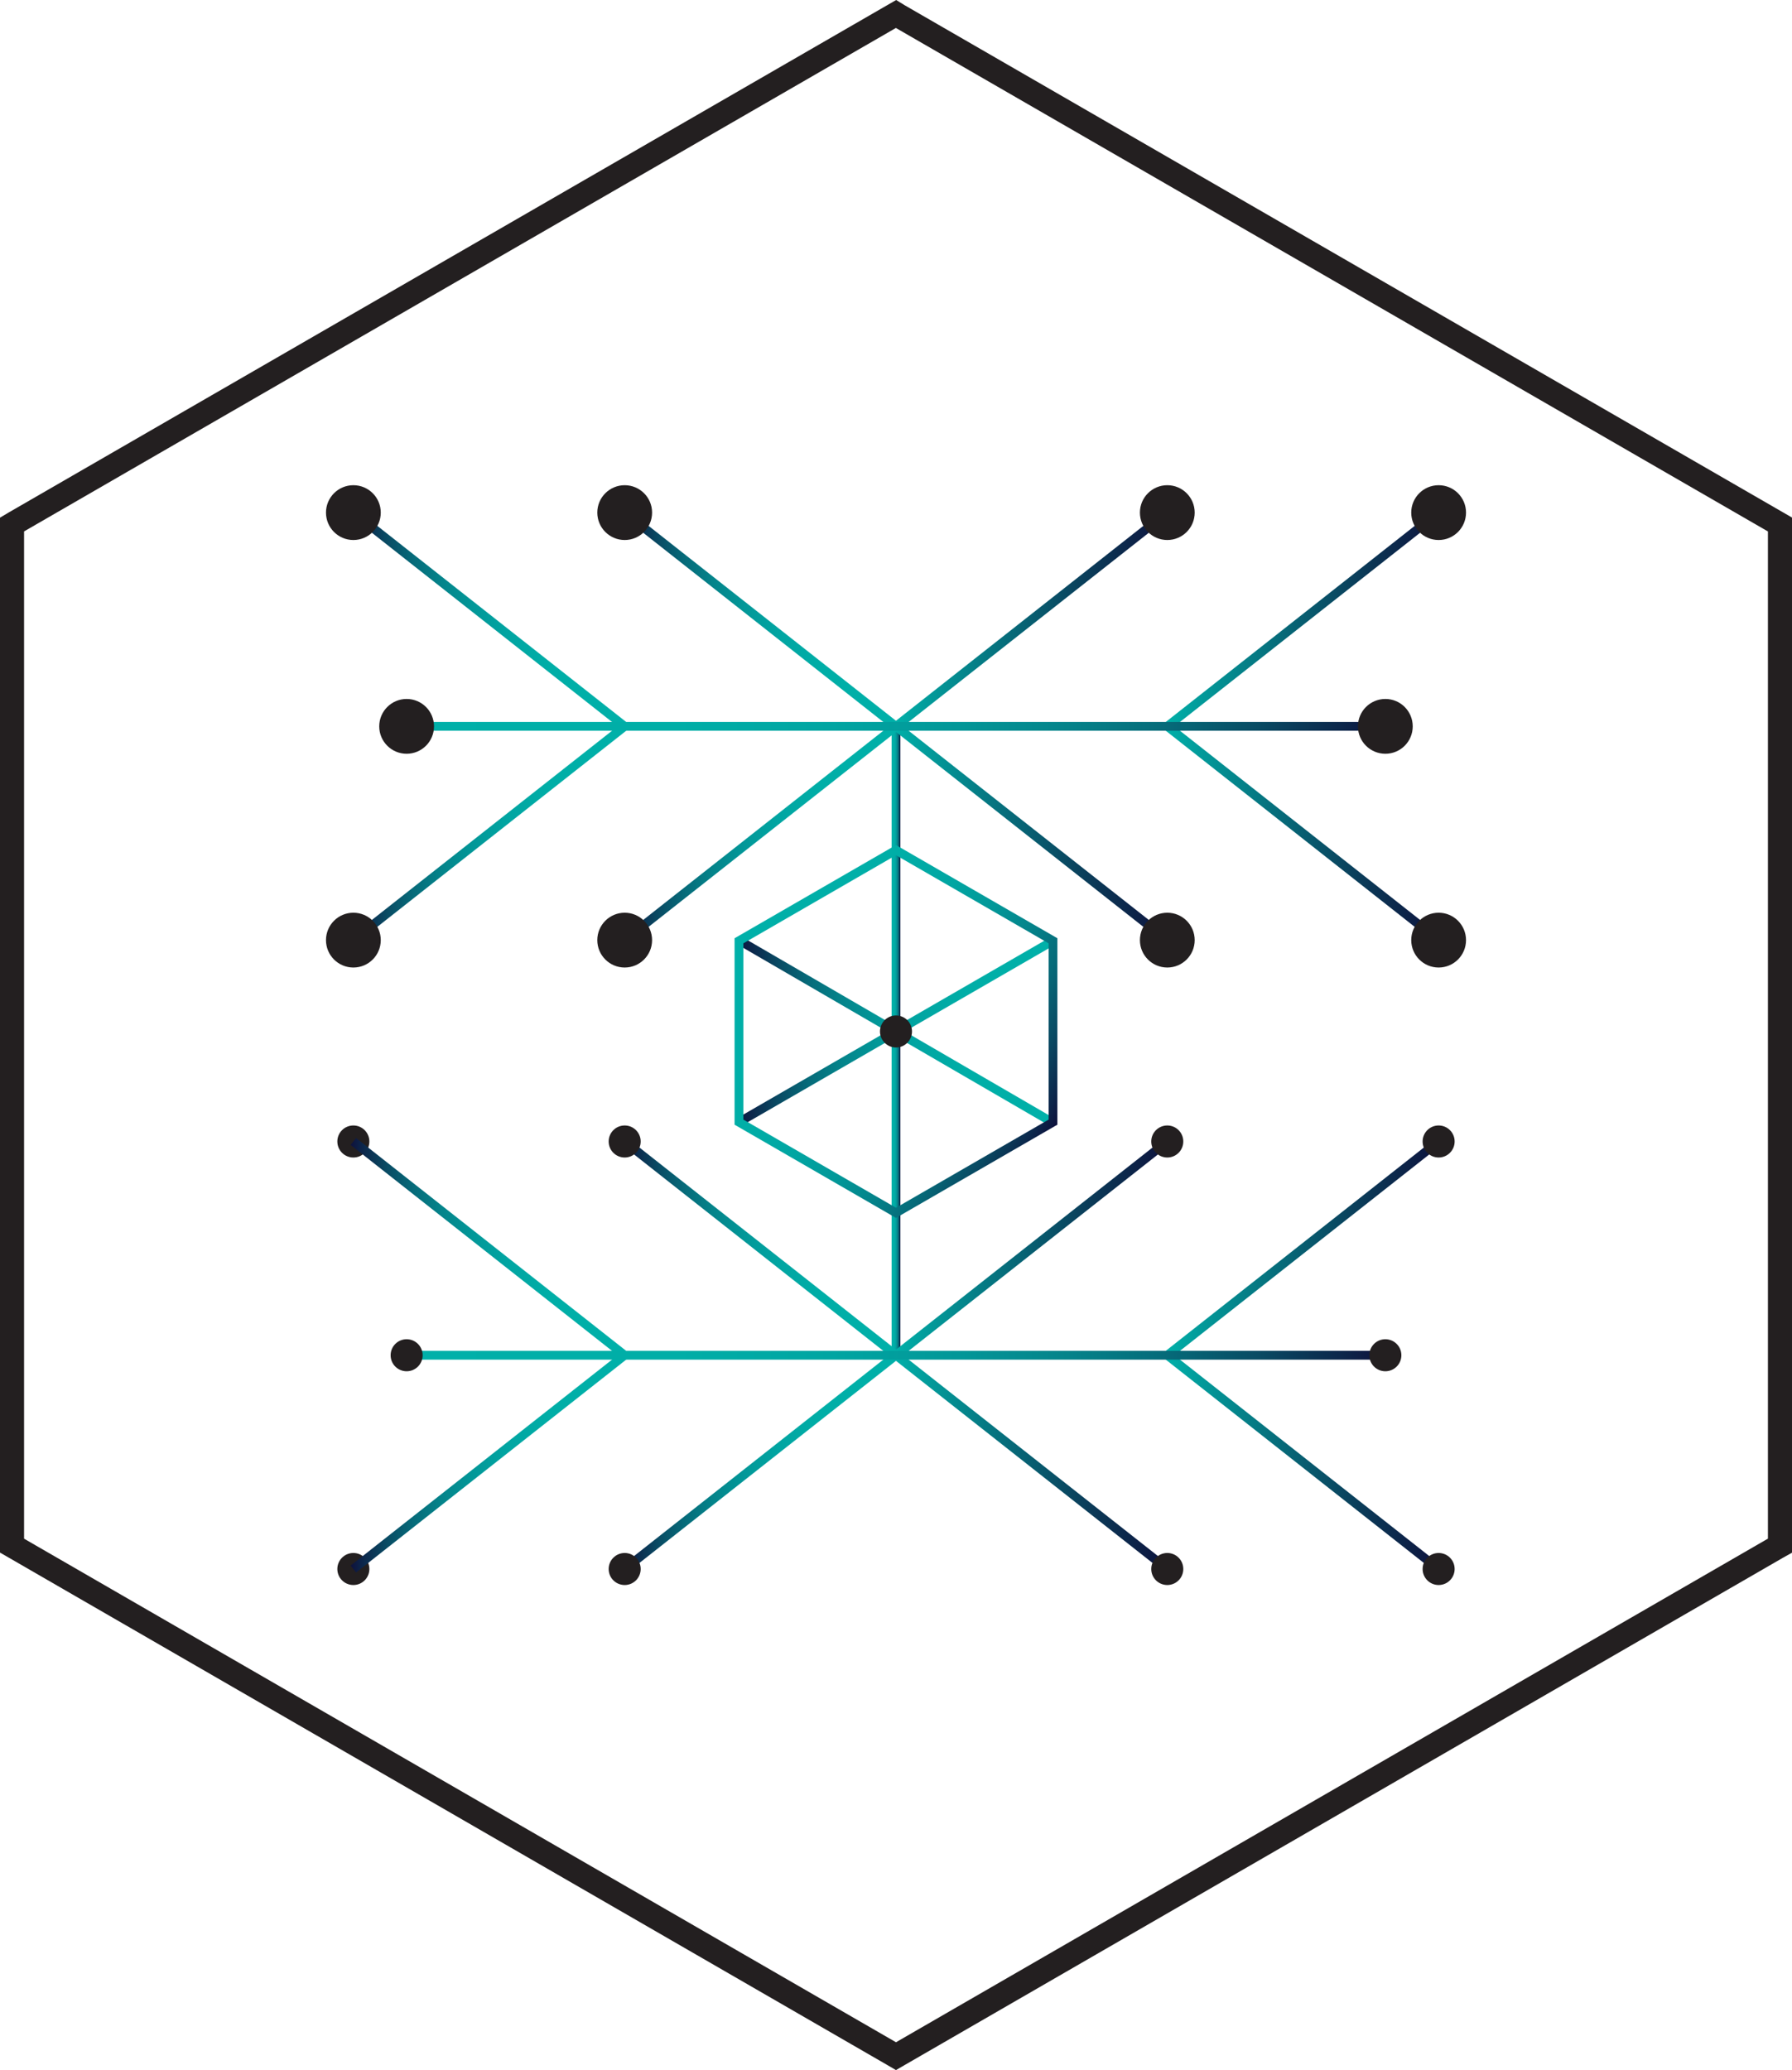 <svg xmlns="http://www.w3.org/2000/svg" width="595.598" height="687.823" viewBox="-4.156 112.568 595.598 687.823" enable-background="new -4.156 112.568 595.598 687.823"><path stroke="#231F20" stroke-width="8" stroke-miterlimit="10" d="M292.807 795.281l.831.485 292.94-169.149.864-.482v-339.291l-292.978-169.108-.83-.511-292.974 169.134-.816.486v339.289l292.965 169.146-.002.001z" fill="none"/><linearGradient id="a" gradientUnits="userSpaceOnUse" x1="121.636" y1="129.275" x2="122.847" y2="129.275" gradientTransform="matrix(2.411 0 0 -2.411 -1.081 770.077)"><stop offset=".002" stop-color="#00B0A9"/><stop offset=".276" stop-color="#00AEA7"/><stop offset=".434" stop-color="#01A5A2"/><stop offset=".562" stop-color="#029798"/><stop offset=".675" stop-color="#04838A"/><stop offset=".777" stop-color="#066A79"/><stop offset=".872" stop-color="#094A63"/><stop offset=".959" stop-color="#0C254A"/><stop offset="1" stop-color="#0E113C"/></linearGradient><path fill="url(#a)" d="M292.183 353.917h2.92v208.954h-2.92v-208.954z"/><linearGradient id="b" gradientUnits="userSpaceOnUse" x1="84.466" y1="71.211" x2="122.615" y2="71.211" gradientTransform="matrix(2.411 0 0 -2.411 -1.081 770.077)"><stop offset="0" stop-color="#0E113C"/><stop offset=".041" stop-color="#0C254A"/><stop offset=".128" stop-color="#094A63"/><stop offset=".223" stop-color="#066A79"/><stop offset=".325" stop-color="#04838A"/><stop offset=".438" stop-color="#029798"/><stop offset=".566" stop-color="#01A5A2"/><stop offset=".724" stop-color="#00AEA7"/><stop offset=".998" stop-color="#00B0A9"/></linearGradient><path fill="url(#b)" d="M204.363 635.046l-1.796-2.293 90.161-71.025 1.815 2.292-90.18 71.026z"/><linearGradient id="c" gradientUnits="userSpaceOnUse" x1="121.862" y1="71.211" x2="160.016" y2="71.211" gradientTransform="matrix(2.411 0 0 -2.411 -1.081 770.077)"><stop offset=".002" stop-color="#00B0A9"/><stop offset=".173" stop-color="#039395"/><stop offset=".743" stop-color="#0B3655"/><stop offset="1" stop-color="#0E113C"/></linearGradient><path fill="url(#c)" d="M382.908 635.046l-90.18-71.026 1.815-2.292 90.175 71.024-1.81 2.294z"/><path fill="#231F20" d="M113.294 628.576c2.932 0 5.317 2.385 5.317 5.326 0 2.944-2.385 5.32-5.317 5.32-2.946 0-5.33-2.376-5.33-5.32 0-2.941 2.384-5.326 5.33-5.326zm0-131.405c2.932 0 5.317-2.382 5.317-5.322 0-2.944-2.385-5.321-5.317-5.321-2.946 0-5.33 2.376-5.33 5.321 0 2.941 2.384 5.323 5.33 5.322zm90.176 131.405c2.932 0 5.317 2.385 5.317 5.326 0 2.944-2.385 5.32-5.317 5.32-2.946 0-5.33-2.376-5.33-5.32 0-2.941 2.387-5.326 5.33-5.326z"/><linearGradient id="d" gradientUnits="userSpaceOnUse" x1="84.467" y1="100.671" x2="122.614" y2="100.671" gradientTransform="matrix(2.411 0 0 -2.411 -1.081 770.077)"><stop offset="0" stop-color="#0E113C"/><stop offset=".041" stop-color="#0C254A"/><stop offset=".128" stop-color="#094A63"/><stop offset=".223" stop-color="#066A79"/><stop offset=".325" stop-color="#04838A"/><stop offset=".438" stop-color="#029798"/><stop offset=".566" stop-color="#01A5A2"/><stop offset=".724" stop-color="#00AEA7"/><stop offset=".998" stop-color="#00B0A9"/></linearGradient><path fill="url(#d)" d="M292.729 564.019l-90.161-71.023 1.796-2.295 90.178 71.026-1.813 2.292z"/><linearGradient id="e" gradientUnits="userSpaceOnUse" x1="47.063" y1="71.211" x2="85.212" y2="71.211" gradientTransform="matrix(2.411 0 0 -2.411 -1.081 770.077)"><stop offset="0" stop-color="#0E113C"/><stop offset=".041" stop-color="#0C254A"/><stop offset=".128" stop-color="#094A63"/><stop offset=".223" stop-color="#066A79"/><stop offset=".325" stop-color="#04838A"/><stop offset=".438" stop-color="#029798"/><stop offset=".566" stop-color="#01A5A2"/><stop offset=".724" stop-color="#00AEA7"/><stop offset=".998" stop-color="#00B0A9"/></linearGradient><path fill="url(#e)" d="M114.199 635.046l-1.811-2.293 90.18-71.025 1.796 2.292-90.165 71.026z"/><linearGradient id="f" gradientUnits="userSpaceOnUse" x1="47.063" y1="100.671" x2="85.211" y2="100.671" gradientTransform="matrix(2.411 0 0 -2.411 -1.081 770.077)"><stop offset="0" stop-color="#0E113C"/><stop offset=".041" stop-color="#0C254A"/><stop offset=".128" stop-color="#094A63"/><stop offset=".223" stop-color="#066A79"/><stop offset=".325" stop-color="#04838A"/><stop offset=".438" stop-color="#029798"/><stop offset=".566" stop-color="#01A5A2"/><stop offset=".724" stop-color="#00AEA7"/><stop offset=".998" stop-color="#00B0A9"/></linearGradient><path fill="url(#f)" d="M202.567 564.019l-90.18-71.023 1.812-2.295 90.164 71.026-1.796 2.292z"/><linearGradient id="g" gradientUnits="userSpaceOnUse" x1="47.063" y1="157.88" x2="85.212" y2="157.88" gradientTransform="matrix(2.411 0 0 -2.411 -1.081 770.077)"><stop offset="0" stop-color="#0E113C"/><stop offset=".041" stop-color="#0C254A"/><stop offset=".128" stop-color="#094A63"/><stop offset=".223" stop-color="#066A79"/><stop offset=".325" stop-color="#04838A"/><stop offset=".438" stop-color="#029798"/><stop offset=".566" stop-color="#01A5A2"/><stop offset=".724" stop-color="#00AEA7"/><stop offset=".998" stop-color="#00B0A9"/></linearGradient><path fill="url(#g)" d="M114.199 426.086l-1.811-2.291 90.18-71.024 1.796 2.289-90.165 71.026z"/><linearGradient id="h" gradientUnits="userSpaceOnUse" x1="47.063" y1="187.339" x2="85.211" y2="187.339" gradientTransform="matrix(2.411 0 0 -2.411 -1.081 770.077)"><stop offset="0" stop-color="#0E113C"/><stop offset=".041" stop-color="#0C254A"/><stop offset=".128" stop-color="#094A63"/><stop offset=".223" stop-color="#066A79"/><stop offset=".325" stop-color="#04838A"/><stop offset=".438" stop-color="#029798"/><stop offset=".566" stop-color="#01A5A2"/><stop offset=".724" stop-color="#00AEA7"/><stop offset=".998" stop-color="#00B0A9"/></linearGradient><path fill="url(#h)" d="M202.567 355.059l-90.18-71.026 1.812-2.29 90.164 71.028-1.796 2.288z"/><linearGradient id="i" gradientUnits="userSpaceOnUse" x1="121.862" y1="100.671" x2="160.016" y2="100.671" gradientTransform="matrix(2.411 0 0 -2.411 -1.081 770.077)"><stop offset=".002" stop-color="#00B0A9"/><stop offset=".173" stop-color="#039395"/><stop offset=".743" stop-color="#0B3655"/><stop offset="1" stop-color="#0E113C"/></linearGradient><path fill="url(#i)" d="M294.542 564.019l-1.813-2.292 90.18-71.027 1.809 2.295-90.176 71.024z"/><linearGradient id="j" gradientUnits="userSpaceOnUse" x1="159.266" y1="71.211" x2="197.415" y2="71.211" gradientTransform="matrix(2.411 0 0 -2.411 -1.081 770.077)"><stop offset=".002" stop-color="#00B0A9"/><stop offset=".173" stop-color="#039395"/><stop offset=".743" stop-color="#0B3655"/><stop offset="1" stop-color="#0E113C"/></linearGradient><path fill="url(#j)" d="M473.089 635.046l-90.18-71.026 1.809-2.292 90.168 71.024-1.797 2.294z"/><linearGradient id="k" gradientUnits="userSpaceOnUse" x1="159.265" y1="100.671" x2="197.415" y2="100.671" gradientTransform="matrix(2.411 0 0 -2.411 -1.081 770.077)"><stop offset=".002" stop-color="#00B0A9"/><stop offset=".173" stop-color="#039395"/><stop offset=".743" stop-color="#0B3655"/><stop offset="1" stop-color="#0E113C"/></linearGradient><path fill="url(#k)" d="M384.718 564.019l-1.81-2.292 90.18-71.027 1.798 2.295-90.168 71.024z"/><linearGradient id="l" gradientUnits="userSpaceOnUse" x1="159.266" y1="157.88" x2="197.415" y2="157.88" gradientTransform="matrix(2.411 0 0 -2.411 -1.081 770.077)"><stop offset=".002" stop-color="#00B0A9"/><stop offset=".173" stop-color="#039395"/><stop offset=".743" stop-color="#0B3655"/><stop offset="1" stop-color="#0E113C"/></linearGradient><path fill="url(#l)" d="M473.089 426.086l-90.18-71.026 1.809-2.289 90.168 71.024-1.797 2.291z"/><linearGradient id="m" gradientUnits="userSpaceOnUse" x1="159.265" y1="187.34" x2="197.415" y2="187.34" gradientTransform="matrix(2.411 0 0 -2.411 -1.081 770.077)"><stop offset=".002" stop-color="#00B0A9"/><stop offset=".173" stop-color="#039395"/><stop offset=".743" stop-color="#0B3655"/><stop offset="1" stop-color="#0E113C"/></linearGradient><path fill="url(#m)" d="M384.718 355.059l-1.81-2.289 90.18-71.028 1.798 2.291-90.168 71.026z"/><linearGradient id="n" gradientUnits="userSpaceOnUse" x1="84.466" y1="157.88" x2="122.615" y2="157.88" gradientTransform="matrix(2.411 0 0 -2.411 -1.081 770.077)"><stop offset="0" stop-color="#0E113C"/><stop offset=".041" stop-color="#0C254A"/><stop offset=".128" stop-color="#094A63"/><stop offset=".223" stop-color="#066A79"/><stop offset=".325" stop-color="#04838A"/><stop offset=".438" stop-color="#029798"/><stop offset=".566" stop-color="#01A5A2"/><stop offset=".724" stop-color="#00AEA7"/><stop offset=".998" stop-color="#00B0A9"/></linearGradient><path fill="url(#n)" d="M204.363 426.086l-1.796-2.291 90.161-71.024 1.815 2.289-90.18 71.026z"/><linearGradient id="o" gradientUnits="userSpaceOnUse" x1="121.862" y1="157.88" x2="160.016" y2="157.88" gradientTransform="matrix(2.411 0 0 -2.411 -1.081 770.077)"><stop offset=".002" stop-color="#00B0A9"/><stop offset=".173" stop-color="#039395"/><stop offset=".743" stop-color="#0B3655"/><stop offset="1" stop-color="#0E113C"/></linearGradient><path fill="url(#o)" d="M382.908 426.086l-90.18-71.026 1.815-2.289 90.175 71.024-1.81 2.291z"/><path fill="#231F20" d="M383.814 415.838c5.026 0 9.104 4.075 9.104 9.104 0 5.036-4.08 9.106-9.104 9.106-5.023 0-9.103-4.07-9.103-9.106 0-5.032 4.079-9.104 9.104-9.104h-.001zm90.18 0c5.023 0 9.104 4.075 9.104 9.104 0 5.036-4.082 9.106-9.104 9.106-5.025 0-9.104-4.07-9.104-9.106-.002-5.032 4.079-9.104 9.104-9.104zm-90.18 81.333c2.933 0 5.318-2.382 5.318-5.322 0-2.944-2.385-5.321-5.317-5.321-2.945 0-5.332 2.376-5.332 5.321 0 2.942 2.389 5.323 5.333 5.323l-.002-.001z"/><linearGradient id="p" gradientUnits="userSpaceOnUse" x1="84.467" y1="187.339" x2="122.614" y2="187.339" gradientTransform="matrix(2.411 0 0 -2.411 -1.081 770.077)"><stop offset="0" stop-color="#0E113C"/><stop offset=".041" stop-color="#0C254A"/><stop offset=".128" stop-color="#094A63"/><stop offset=".223" stop-color="#066A79"/><stop offset=".325" stop-color="#04838A"/><stop offset=".438" stop-color="#029798"/><stop offset=".566" stop-color="#01A5A2"/><stop offset=".724" stop-color="#00AEA7"/><stop offset=".998" stop-color="#00B0A9"/></linearGradient><path fill="url(#p)" d="M292.729 355.059l-90.161-71.026 1.796-2.29 90.178 71.028-1.813 2.288z"/><circle fill="#231F20" cx="473.994" cy="491.848" r="5.323"/><linearGradient id="q" gradientUnits="userSpaceOnUse" x1="121.862" y1="187.34" x2="160.016" y2="187.34" gradientTransform="matrix(2.411 0 0 -2.411 -1.081 770.077)"><stop offset=".002" stop-color="#00B0A9"/><stop offset=".173" stop-color="#039395"/><stop offset=".743" stop-color="#0B3655"/><stop offset="1" stop-color="#0E113C"/></linearGradient><path fill="url(#q)" d="M294.542 355.059l-1.813-2.289 90.18-71.028 1.809 2.291-90.176 71.026z"/><linearGradient id="r" gradientUnits="userSpaceOnUse" x1="100.295" y1="130.561" x2="144.187" y2="130.561" gradientTransform="matrix(2.411 0 0 -2.411 -1.081 770.077)"><stop offset="0" stop-color="#0E113C"/><stop offset=".041" stop-color="#0C254A"/><stop offset=".128" stop-color="#094A63"/><stop offset=".223" stop-color="#066A79"/><stop offset=".325" stop-color="#04838A"/><stop offset=".438" stop-color="#029798"/><stop offset=".566" stop-color="#01A5A2"/><stop offset=".724" stop-color="#00AEA7"/><stop offset=".998" stop-color="#00B0A9"/></linearGradient><path fill="url(#r)" d="M242.186 486.691l-1.455-2.532 104.36-60.264 1.464 2.533-104.369 60.263z"/><linearGradient id="s" gradientUnits="userSpaceOnUse" x1="100.353" y1="130.561" x2="144.124" y2="130.561" gradientTransform="matrix(2.411 0 0 -2.411 -1.081 770.077)"><stop offset="0" stop-color="#0E113C"/><stop offset=".041" stop-color="#0C254A"/><stop offset=".128" stop-color="#094A63"/><stop offset=".223" stop-color="#066A79"/><stop offset=".325" stop-color="#04838A"/><stop offset=".438" stop-color="#029798"/><stop offset=".566" stop-color="#01A5A2"/><stop offset=".724" stop-color="#00AEA7"/><stop offset=".998" stop-color="#00B0A9"/></linearGradient><path fill="url(#s)" d="M344.937 486.775l-104.067-60.437 1.469-2.524 104.064 60.437-1.466 2.524z"/><path fill="#231F20" d="M203.47 497.171c2.932 0 5.317-2.382 5.317-5.322 0-2.944-2.385-5.321-5.317-5.321-2.946 0-5.33 2.376-5.33 5.321 0 2.941 2.387 5.323 5.33 5.322zm180.344 131.405c2.933 0 5.318 2.385 5.318 5.326 0 2.944-2.385 5.32-5.317 5.32-2.945 0-5.332-2.376-5.332-5.32 0-2.942 2.389-5.326 5.333-5.326h-.002z"/><linearGradient id="t" gradientUnits="userSpaceOnUse" x1="54.779" y1="85.941" x2="189.697" y2="85.941" gradientTransform="matrix(2.411 0 0 -2.411 -1.081 770.077)"><stop offset=".002" stop-color="#00B0A9"/><stop offset=".276" stop-color="#00AEA7"/><stop offset=".434" stop-color="#01A5A2"/><stop offset=".562" stop-color="#029798"/><stop offset=".675" stop-color="#04838A"/><stop offset=".777" stop-color="#066A79"/><stop offset=".872" stop-color="#094A63"/><stop offset=".959" stop-color="#0C254A"/><stop offset="1" stop-color="#0E113C"/></linearGradient><path fill="url(#t)" d="M130.992 561.413h325.286v2.922h-325.286v-2.922z"/><circle fill="#231F20" cx="473.994" cy="633.9" r="5.323"/><path fill="#231F20" d="M113.294 415.838c5.025 0 9.104 4.075 9.104 9.104 0 5.036-4.082 9.106-9.104 9.106-5.025 0-9.104-4.07-9.104-9.106-.002-5.032 4.079-9.104 9.104-9.104zm0-142.051c5.025 0 9.104 4.077 9.104 9.106 0 5.036-4.082 9.104-9.104 9.104-5.025 0-9.104-4.07-9.104-9.104-.002-5.032 4.079-9.106 9.104-9.106zm180.341 176.186c2.946 0 5.328 2.385 5.328 5.323 0 2.943-2.385 5.322-5.328 5.322-2.934 0-5.319-2.38-5.319-5.323.003-2.939 2.387-5.324 5.319-5.324v.002zm-90.165-34.135c5.023 0 9.104 4.075 9.104 9.104 0 5.036-4.08 9.106-9.104 9.106s-9.106-4.07-9.106-9.106c.003-5.032 4.085-9.104 9.106-9.104z"/><linearGradient id="u" gradientUnits="userSpaceOnUse" x1="99.922" y1="143.452" x2="144.426" y2="117.758" gradientTransform="matrix(2.411 0 0 -2.411 -1.081 770.077)"><stop offset=".002" stop-color="#00B0A9"/><stop offset=".276" stop-color="#00AEA7"/><stop offset=".434" stop-color="#01A5A2"/><stop offset=".562" stop-color="#029798"/><stop offset=".675" stop-color="#04838A"/><stop offset=".777" stop-color="#066A79"/><stop offset=".872" stop-color="#094A63"/><stop offset=".959" stop-color="#0C254A"/><stop offset="1" stop-color="#0E113C"/></linearGradient><path fill="url(#u)" d="M293.635 517.246l-53.645-30.976v-61.952l53.684-30.986.752.476 52.854 30.509v61.964l-.753.421-52.892 30.544zm-50.71-32.666l50.713 29.288 50.728-29.289v-58.573l-50.728-29.279-50.713 29.279v58.574z"/><path fill="#231F20" d="M203.47 291.997c5.023 0 9.104-4.072 9.104-9.111 0-5.032-4.08-9.099-9.104-9.099s-9.106 4.07-9.106 9.099c.003 5.037 4.085 9.111 9.106 9.111zm180.344-18.21c5.026 0 9.104 4.077 9.104 9.106 0 5.036-4.08 9.104-9.104 9.104-5.023 0-9.103-4.07-9.103-9.104 0-5.032 4.079-9.106 9.104-9.106h-.001z"/><linearGradient id="v" gradientUnits="userSpaceOnUse" x1="54.779" y1="172.611" x2="189.697" y2="172.611" gradientTransform="matrix(2.411 0 0 -2.411 -1.081 770.077)"><stop offset=".002" stop-color="#00B0A9"/><stop offset=".276" stop-color="#00AEA7"/><stop offset=".434" stop-color="#01A5A2"/><stop offset=".562" stop-color="#029798"/><stop offset=".675" stop-color="#04838A"/><stop offset=".777" stop-color="#066A79"/><stop offset=".872" stop-color="#094A63"/><stop offset=".959" stop-color="#0C254A"/><stop offset="1" stop-color="#0E113C"/></linearGradient><path fill="url(#v)" d="M130.992 352.45h325.286v2.925h-325.286v-2.925z"/><path fill="#231F20" d="M473.994 291.997c5.023 0 9.104-4.072 9.104-9.111 0-5.032-4.082-9.099-9.104-9.099-5.025 0-9.104 4.07-9.104 9.099-.002 5.037 4.079 9.111 9.104 9.111zm-17.714 265.556c2.946 0 5.333 2.382 5.333 5.32 0 2.948-2.387 5.324-5.333 5.324-2.932 0-5.317-2.375-5.317-5.323 0-2.938 2.385-5.32 5.317-5.321zm-325.288 0c2.946 0 5.327 2.382 5.327 5.32 0 2.948-2.385 5.324-5.328 5.324-2.933 0-5.318-2.375-5.318-5.323 0-2.939 2.385-5.321 5.317-5.321h.002zm0-212.741c5.035 0 9.103 4.072 9.103 9.104 0 5.036-4.067 9.104-9.104 9.104-5.023 0-9.104-4.068-9.104-9.104 0-5.032 4.084-9.104 9.104-9.104h.001zm325.302 0c5.025 0 9.092 4.072 9.092 9.104 0 5.036-4.067 9.104-9.092 9.104-5.036 0-9.119-4.068-9.119-9.104 0-5.032 4.082-9.104 9.119-9.104z"/></svg>